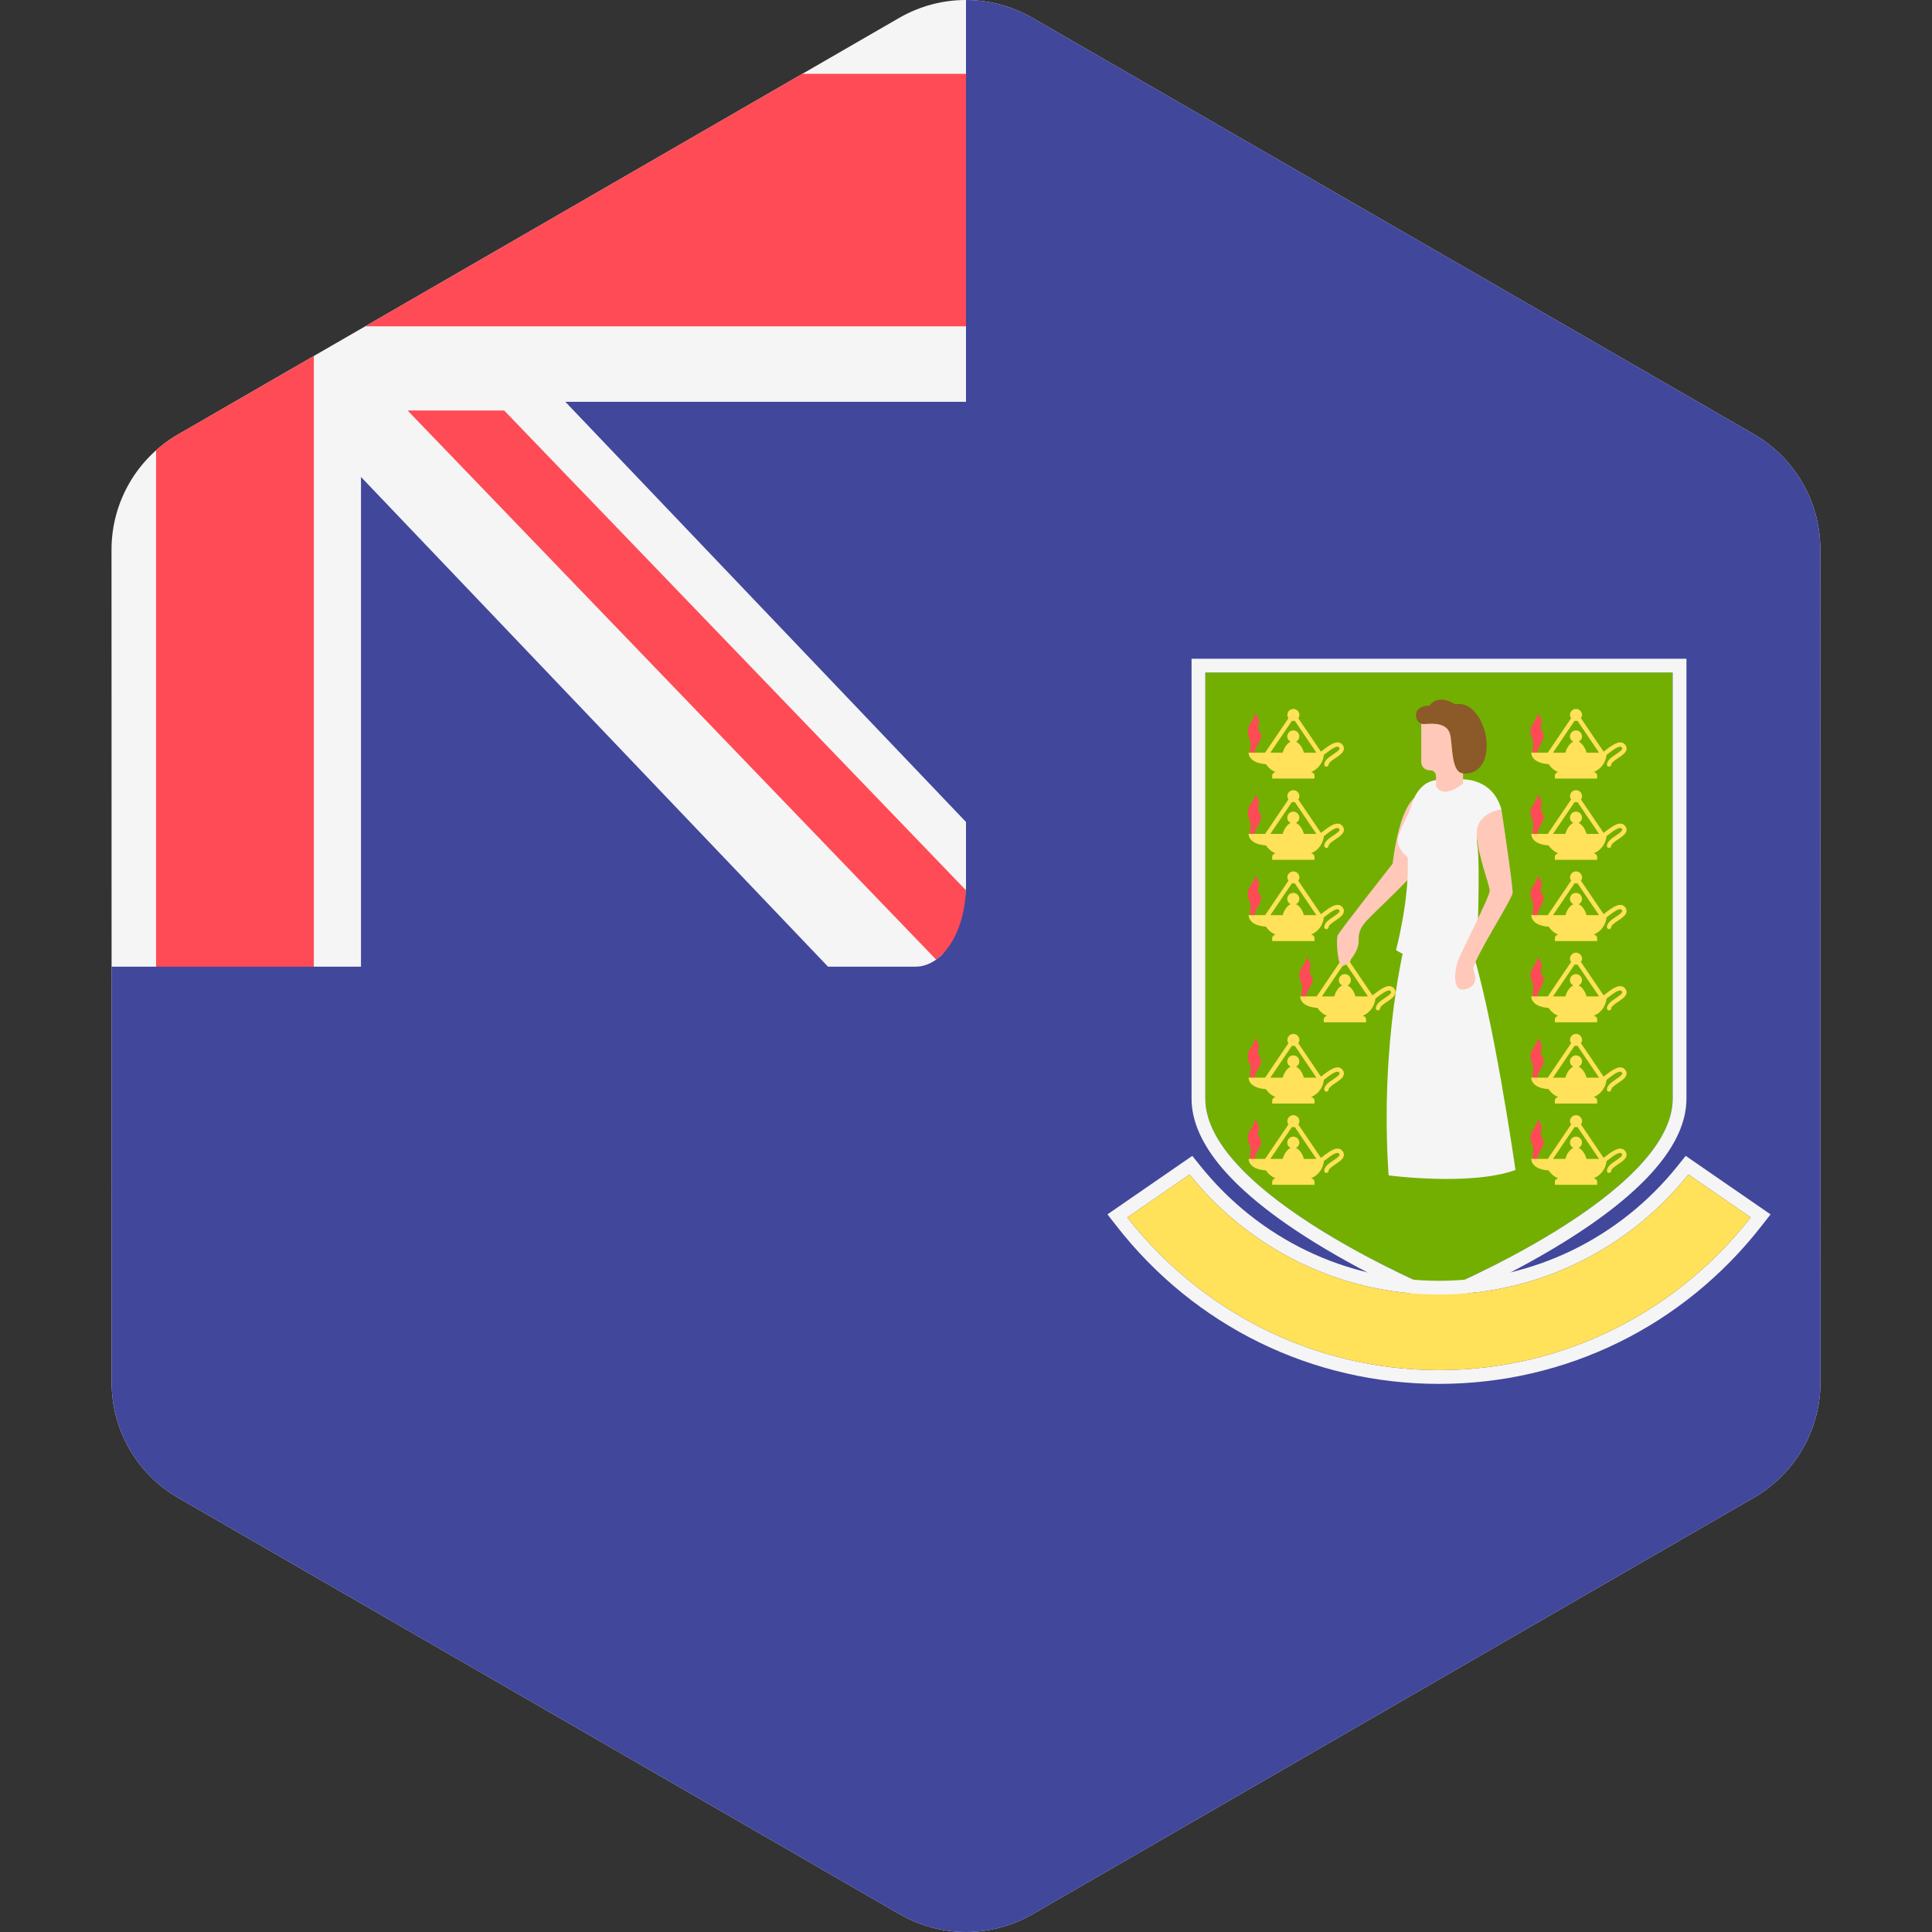 <?xml version="1.0" encoding="iso-8859-1"?>
<!-- Generator: Adobe Illustrator 19.0.0, SVG Export Plug-In . SVG Version: 6.00 Build 0)  -->
<svg version="1.1" id="Layer_1" xmlns="http://www.w3.org/2000/svg" xmlns:xlink="http://www.w3.org/1999/xlink" x="0px" y="0px"
	 viewBox="0 0 512.001 512.001" style="enable-background:new 0 0 512.001 512.001;" xml:space="preserve">
<rect x="0" y="0" width="512.001" height="512.001" fill="#333333" stroke="none"/>
<path style="fill:#F5F5F5;" d="M29.588,366.395l-0.036-220.713c-0.003-12.607,6.722-24.257,17.639-30.562L238.314,4.731
	c10.917-6.306,24.368-6.307,35.287-0.006L464.762,115.05c10.92,6.302,17.646,17.95,17.649,30.557l0.036,220.713
	c0.003,12.607-6.722,24.257-17.639,30.563L273.683,507.269c-10.917,6.306-24.368,6.307-35.286,0.006L47.237,396.951
	C36.317,390.649,29.591,379.001,29.588,366.395z"/>
<g>
	<path style="fill:#FF4B55;" d="M41.36,119.34v136.838l19.693,7.319l22.116-7.319V94.338l-35.98,20.781
		C45.083,116.336,43.137,117.756,41.36,119.34z"/>
	<polygon style="fill:#FF4B55;" points="96.773,86.481 255.999,86.481 259.748,53.556 255.999,19.56 212.639,19.56 	"/>
	<path style="fill:#FF4B55;" d="M108.019,108.788l84.039,87.312l56.023,58.205c0.029-0.021,0.057-0.046,0.086-0.067
		c0.06-0.054,0.12-0.109,0.182-0.156c0.444-0.337,7.647-6.784,7.648-6.828c0.156-3.671-0.084-10.216-0.049-11.177
		c0.003-0.06,0.011-0.116,0.014-0.176L215.18,193.53l-81.565-84.74h-25.597L108.019,108.788L108.019,108.788z"/>
</g>
<path style="fill:#41479B;" d="M482.411,145.607c-0.003-12.607-6.729-24.255-17.649-30.557L273.601,4.726
	C268.155,1.583,262.078,0.009,256,0.002V19.56v66.92v20.003H149.817l106.182,111.348v16.963c0,0.374-0.023,0.737-0.035,1.106l0,0
	c-0.003,0.06-0.011,0.117-0.014,0.176c-0.036,0.961-0.104,1.908-0.216,2.829c-0.018,0.142-0.05,0.276-0.069,0.419
	c-0.505,3.745-1.61,7.128-3.164,9.859c-0.021,0.039-0.042,0.077-0.065,0.115c-0.796,1.38-1.706,2.589-2.704,3.595
	c-0.03,0.03-0.061,0.059-0.091,0.089c-0.411,0.405-0.846,0.764-1.29,1.1c-0.062,0.047-0.122,0.102-0.182,0.156
	c-0.029,0.021-0.057,0.046-0.086,0.067l0,0c-1.662,1.198-3.502,1.874-5.443,1.874h-23.209L95.667,126.396v129.783h-5.872h-6.624
	H41.36h-7.799H29.57l0.019,110.216c0.003,12.607,6.729,24.255,17.649,30.557l191.161,110.325c10.918,6.301,24.37,6.299,35.286-0.006
	L464.81,396.883c10.917-6.305,17.64-17.955,17.639-30.563L482.411,145.607z"/>
<path style="fill:#73AF00;" d="M381.352,178.219H319.42c0,0,0,80.147,0,112.934c0,25.5,61.932,51.002,61.932,51.002
	s61.932-25.502,61.932-51.002c0-32.787,0-112.934,0-112.934L381.352,178.219L381.352,178.219z"/>
<path style="fill:#FF4B55;" d="M345.094,264.39c0,0-0.349-1.198-0.039-2.282c0.309-1.083-0.486-2.077-0.657-3.017
	c-0.464-2.552,1.702-3.209,1.817-5.491c0,0,1.547,1.586,0.967,3.094c-0.58,1.508,0.851,1.741,0.657,3.172s-1.778,2.939-1.625,4.215
	L345.094,264.39z"/>
<path style="fill:#FFE15A;" d="M369.444,261.967c-1.265-1.582-3.484,0.122-5.109,1.361c-0.226,0.174-0.417,0.306-0.619,0.451
	l-5.993-8.849c0.167-0.252,0.29-0.539,0.29-0.865c0-0.882-0.715-1.596-1.596-1.596c-0.882,0-1.596,0.715-1.596,1.596
	c0,0.326,0.121,0.612,0.29,0.865l-6.181,9.127h-4.378c0,0-0.18,2.721,4.599,3.052c0.616,0.932,1.495,1.675,2.547,2.096
	c-0.494,0.08-0.893,0.462-0.893,0.978v0.64c0,0.04,0.039,0.064,0.044,0.104h11.134c0.004-0.04,0.042-0.064,0.042-0.104v-0.64
	c0-0.524-0.406-0.912-0.908-0.986c1.863-0.75,3.173-2.493,3.393-4.565c0.174-0.129,0.336-0.246,0.524-0.39
	c1.175-0.902,2.945-2.276,3.51-1.557c0.141,0.176,0.127,0.272,0.12,0.309c-0.064,0.417-0.957,1.017-1.675,1.5
	c-1.128,0.757-2.296,1.545-2.387,2.658c-0.027,0.317,0.209,0.594,0.525,0.622c0.016,0,0.034,0,0.047,0
	c0.297,0,0.549-0.227,0.574-0.526c0.046-0.565,1.065-1.248,1.883-1.798c1.043-0.704,2.027-1.365,2.168-2.279
	C369.868,262.753,369.747,262.349,369.444,261.967z M359.202,264.058c-0.33-1.258-1.108-2.467-2.081-2.903
	c0.515-0.265,0.877-0.786,0.877-1.405c0-0.881-0.715-1.596-1.596-1.596s-1.596,0.715-1.596,1.596c0,0.619,0.362,1.14,0.877,1.405
	c-0.972,0.436-1.751,1.645-2.081,2.903h-3.284l5.736-8.47c0.12,0.029,0.235,0.074,0.364,0.074c0.129,0,0.244-0.045,0.364-0.074
	l5.736,8.47H359.202z"/>
<path style="fill:#FFC8B9;" d="M377.406,210.4c0,0-5.768-1.708-8.349,18.481c0,0-14.116,17.95-14.572,19.012
	c-0.455,1.062-0.037,8.69,1.48,8.083c1.518-0.607,4.25-4.136,4.099-6.717s1.012-4.02,2.163-5.312
	c2.163-2.428,14.345-13.434,14.8-15.862C377.482,225.655,377.406,210.4,377.406,210.4z"/>
<g>
	<path style="fill:#F5F5F5;" d="M386.361,206.566c0,0,8.918-1.176,11.537,7.932c0,0-7.324,4.023-6.413,9.26
		s-0.114,29.144-0.114,29.144c-14.002,4.554-21.403-1.138-21.403-1.138s3.643-13.548,3.074-24.591c0,0-3.302-2.504-2.504-5.351
		c0.797-2.847,2.845-6.033,3.529-8.424s2.504-6.376,6.944-6.717C385.451,206.339,386.361,206.566,386.361,206.566z"/>
	<path style="fill:#F5F5F5;" d="M372.548,249.107c0,0-6.982,26.411-4.554,62.387c0,0,21.783,2.884,33.622-1.442
		c0,0-6.147-43.033-12.068-59.882L372.548,249.107z"/>
</g>
<path style="fill:#FFC8B9;" d="M376.647,191.009v10.942c0,1.202,0.973,2.176,2.176,2.176h0.195c0.85,0,1.54,0.69,1.54,1.54v2.616
	c0,0,1.467,3.829,7.171-0.652V191.09L376.647,191.009z"/>
<path style="fill:#8C5A28;" d="M375.356,188.769c-0.354,0.885,0.019,3.283,2.201,3.112c2.725-0.214,6.015-0.227,6.754,2.789
	c0.689,2.805,0.227,9.81,3.264,10.265c3.035,0.455,6.478-1.562,6.413-7.589c-0.057-5.312-3.529-11.669-8.386-10.701
	c0,0-4.308-3.017-6.831,0.38C378.772,187.024,376.115,186.872,375.356,188.769z"/>
<path style="fill:#FFC8B9;" d="M397.898,214.498c0,0,3.107,20.471,2.96,22.161c-0.151,1.746-11.004,18.519-10.397,20.341
	c0.607,1.822,1.215,4.25-2.126,5.161c-3.339,0.911-2.998-4.421-2.087-7.153c0.911-2.733,8.538-17.285,8.538-18.955
	s-4.326-12.447-3.264-16.697C392.585,215.105,397.898,214.498,397.898,214.498z"/>
<path style="fill:#FF4B55;" d="M331.432,199.798c0,0-0.349-1.198-0.039-2.282c0.31-1.083-0.486-2.077-0.657-3.017
	c-0.464-2.552,1.702-3.21,1.817-5.491c0,0,1.547,1.586,0.967,3.094s0.851,1.741,0.657,3.172s-1.78,2.939-1.625,4.215
	L331.432,199.798z"/>
<path style="fill:#FFE15A;" d="M355.783,197.375c-1.265-1.582-3.484,0.122-5.109,1.361c-0.226,0.174-0.417,0.306-0.619,0.451
	l-5.993-8.85c0.167-0.252,0.29-0.539,0.29-0.865c0-0.882-0.715-1.596-1.596-1.596c-0.882,0-1.596,0.715-1.596,1.596
	c0,0.326,0.122,0.612,0.29,0.865l-6.182,9.129h-4.378c0,0-0.18,2.721,4.599,3.05c0.616,0.932,1.495,1.675,2.547,2.096
	c-0.494,0.08-0.894,0.461-0.894,0.978v0.64c0,0.04,0.039,0.064,0.044,0.104h11.134c0.005-0.04,0.042-0.064,0.042-0.104v-0.64
	c0-0.524-0.406-0.912-0.908-0.986c1.863-0.75,3.173-2.493,3.393-4.566c0.174-0.129,0.336-0.246,0.524-0.39
	c1.175-0.902,2.945-2.276,3.51-1.557c0.141,0.176,0.126,0.272,0.12,0.309c-0.064,0.417-0.957,1.017-1.675,1.5
	c-1.128,0.757-2.296,1.545-2.387,2.658c-0.027,0.317,0.209,0.594,0.525,0.622c0.016,0,0.034,0,0.049,0
	c0.297,0,0.549-0.227,0.574-0.526c0.046-0.565,1.065-1.248,1.883-1.798c1.043-0.704,2.027-1.365,2.168-2.279
	C356.207,198.161,356.086,197.756,355.783,197.375z M345.541,199.466c-0.33-1.258-1.108-2.467-2.081-2.903
	c0.515-0.265,0.877-0.786,0.877-1.405c0-0.881-0.715-1.596-1.596-1.596s-1.596,0.715-1.596,1.596c0,0.619,0.362,1.14,0.877,1.405
	c-0.972,0.436-1.751,1.645-2.081,2.903h-3.285l5.736-8.47c0.12,0.029,0.235,0.074,0.364,0.074c0.129,0,0.244-0.045,0.364-0.074
	l5.736,8.47H345.541z"/>
<path style="fill:#FF4B55;" d="M331.432,221.328c0,0-0.349-1.198-0.039-2.282c0.31-1.083-0.486-2.077-0.657-3.017
	c-0.464-2.552,1.702-3.21,1.817-5.491c0,0,1.547,1.586,0.967,3.094s0.851,1.741,0.657,3.172s-1.78,2.939-1.625,4.215
	L331.432,221.328z"/>
<path style="fill:#FFE15A;" d="M355.783,218.905c-1.265-1.582-3.484,0.122-5.109,1.361c-0.226,0.174-0.417,0.306-0.619,0.451
	l-5.993-8.85c0.167-0.252,0.29-0.539,0.29-0.865c0-0.881-0.715-1.596-1.596-1.596c-0.882,0-1.596,0.715-1.596,1.596
	c0,0.326,0.122,0.612,0.29,0.865l-6.182,9.127h-4.378c0,0-0.18,2.721,4.599,3.05c0.616,0.932,1.495,1.675,2.547,2.096
	c-0.494,0.08-0.894,0.462-0.894,0.978v0.639c0,0.04,0.039,0.064,0.044,0.104h11.134c0.005-0.039,0.042-0.064,0.042-0.104v-0.639
	c0-0.524-0.406-0.912-0.908-0.986c1.863-0.75,3.173-2.493,3.393-4.565c0.174-0.129,0.336-0.246,0.524-0.39
	c1.175-0.902,2.945-2.276,3.51-1.557c0.141,0.176,0.126,0.272,0.12,0.309c-0.064,0.417-0.957,1.017-1.675,1.5
	c-1.128,0.757-2.296,1.545-2.387,2.658c-0.027,0.317,0.209,0.594,0.525,0.622c0.016,0,0.034,0,0.049,0
	c0.297,0,0.549-0.227,0.574-0.526c0.046-0.565,1.065-1.248,1.883-1.797c1.043-0.704,2.027-1.365,2.168-2.279
	C356.207,219.691,356.086,219.288,355.783,218.905z M345.541,220.996c-0.33-1.258-1.108-2.467-2.081-2.903
	c0.515-0.265,0.877-0.786,0.877-1.405c0-0.881-0.715-1.596-1.596-1.596s-1.596,0.715-1.596,1.596c0,0.619,0.362,1.14,0.877,1.405
	c-0.972,0.436-1.751,1.645-2.081,2.903h-3.285l5.736-8.47c0.12,0.029,0.235,0.074,0.364,0.074c0.129,0,0.244-0.045,0.364-0.074
	l5.736,8.47H345.541z"/>
<path style="fill:#FF4B55;" d="M331.432,242.86c0,0-0.349-1.198-0.039-2.282s-0.486-2.077-0.657-3.017
	c-0.464-2.552,1.702-3.21,1.817-5.492c0,0,1.547,1.586,0.967,3.094s0.851,1.741,0.657,3.172s-1.78,2.939-1.625,4.215L331.432,242.86
	z"/>
<path style="fill:#FFE15A;" d="M355.783,240.437c-1.265-1.582-3.484,0.122-5.109,1.361c-0.226,0.174-0.417,0.306-0.619,0.451
	l-5.993-8.85c0.167-0.252,0.29-0.539,0.29-0.865c0-0.882-0.715-1.596-1.596-1.596c-0.882,0-1.596,0.715-1.596,1.596
	c0,0.326,0.122,0.612,0.29,0.865l-6.182,9.129h-4.378c0,0-0.18,2.72,4.599,3.05c0.616,0.932,1.495,1.675,2.547,2.096
	c-0.494,0.08-0.894,0.462-0.894,0.978v0.64c0,0.04,0.039,0.064,0.044,0.104h11.134c0.005-0.039,0.042-0.064,0.042-0.104v-0.64
	c0-0.524-0.406-0.912-0.908-0.986c1.863-0.75,3.173-2.493,3.393-4.566c0.174-0.129,0.336-0.246,0.524-0.39
	c1.175-0.902,2.945-2.276,3.51-1.557c0.141,0.176,0.126,0.272,0.12,0.309c-0.064,0.417-0.957,1.017-1.675,1.5
	c-1.128,0.757-2.296,1.545-2.387,2.658c-0.027,0.317,0.209,0.594,0.525,0.622c0.016,0,0.034,0,0.049,0
	c0.297,0,0.549-0.227,0.574-0.526c0.046-0.565,1.065-1.248,1.883-1.798c1.043-0.704,2.027-1.365,2.168-2.279
	C356.207,241.223,356.086,240.818,355.783,240.437z M345.541,242.527c-0.33-1.258-1.108-2.467-2.081-2.903
	c0.515-0.265,0.877-0.786,0.877-1.405c0-0.881-0.715-1.596-1.596-1.596s-1.596,0.715-1.596,1.596c0,0.619,0.362,1.14,0.877,1.405
	c-0.972,0.436-1.751,1.645-2.081,2.903h-3.285l5.736-8.47c0.12,0.029,0.235,0.074,0.364,0.074c0.129,0,0.244-0.045,0.364-0.074
	l5.736,8.47H345.541z"/>
<path style="fill:#FF4B55;" d="M331.432,285.922c0,0-0.349-1.198-0.039-2.282c0.31-1.083-0.486-2.077-0.657-3.017
	c-0.464-2.552,1.702-3.21,1.817-5.491c0,0,1.547,1.586,0.967,3.094s0.851,1.741,0.657,3.172s-1.78,2.939-1.625,4.215
	L331.432,285.922z"/>
<path style="fill:#FFE15A;" d="M355.783,283.499c-1.265-1.582-3.484,0.122-5.109,1.361c-0.226,0.174-0.417,0.306-0.619,0.451
	l-5.993-8.85c0.167-0.252,0.29-0.539,0.29-0.865c0-0.882-0.715-1.596-1.596-1.596c-0.882,0-1.596,0.715-1.596,1.596
	c0,0.326,0.122,0.612,0.29,0.865l-6.182,9.129h-4.378c0,0-0.18,2.72,4.599,3.05c0.616,0.932,1.495,1.675,2.547,2.096
	c-0.494,0.08-0.894,0.462-0.894,0.978v0.639c0,0.04,0.039,0.064,0.044,0.104h11.134c0.005-0.039,0.042-0.064,0.042-0.104v-0.639
	c0-0.524-0.406-0.912-0.908-0.986c1.863-0.75,3.173-2.493,3.393-4.566c0.174-0.129,0.336-0.246,0.524-0.39
	c1.175-0.902,2.945-2.276,3.51-1.557c0.141,0.176,0.126,0.272,0.12,0.309c-0.064,0.417-0.957,1.017-1.675,1.5
	c-1.128,0.757-2.296,1.545-2.387,2.658c-0.027,0.317,0.209,0.594,0.525,0.622c0.016,0,0.034,0,0.049,0
	c0.297,0,0.549-0.227,0.574-0.526c0.046-0.565,1.065-1.248,1.883-1.797c1.043-0.704,2.027-1.365,2.168-2.279
	C356.207,284.285,356.086,283.88,355.783,283.499z M345.541,285.589c-0.33-1.258-1.108-2.467-2.081-2.903
	c0.515-0.265,0.877-0.786,0.877-1.405c0-0.881-0.715-1.596-1.596-1.596s-1.596,0.715-1.596,1.596c0,0.619,0.362,1.14,0.877,1.405
	c-0.972,0.436-1.751,1.645-2.081,2.903h-3.285l5.736-8.47c0.12,0.029,0.235,0.074,0.364,0.074c0.129,0,0.244-0.045,0.364-0.074
	l5.736,8.47H345.541z"/>
<path style="fill:#FF4B55;" d="M331.432,307.452c0,0-0.349-1.198-0.039-2.282c0.31-1.083-0.486-2.077-0.657-3.017
	c-0.464-2.552,1.702-3.21,1.817-5.492c0,0,1.547,1.586,0.967,3.094s0.851,1.741,0.657,3.172s-1.78,2.939-1.625,4.215
	L331.432,307.452z"/>
<path style="fill:#FFE15A;" d="M355.783,305.029c-1.265-1.582-3.484,0.122-5.109,1.361c-0.226,0.174-0.417,0.306-0.619,0.451
	l-5.993-8.85c0.167-0.252,0.29-0.539,0.29-0.865c0-0.881-0.715-1.596-1.596-1.596c-0.882,0-1.596,0.715-1.596,1.596
	c0,0.326,0.122,0.612,0.29,0.865l-6.182,9.129h-4.378c0,0-0.18,2.72,4.599,3.05c0.616,0.932,1.495,1.675,2.547,2.096
	c-0.494,0.08-0.894,0.462-0.894,0.978v0.64c0,0.04,0.039,0.064,0.044,0.104h11.134c0.005-0.039,0.042-0.063,0.042-0.104v-0.64
	c0-0.524-0.406-0.912-0.908-0.986c1.863-0.75,3.173-2.493,3.393-4.566c0.174-0.129,0.336-0.246,0.524-0.39
	c1.175-0.902,2.945-2.276,3.51-1.557c0.141,0.176,0.126,0.272,0.12,0.309c-0.064,0.417-0.957,1.017-1.675,1.5
	c-1.128,0.757-2.296,1.545-2.387,2.658c-0.027,0.317,0.209,0.594,0.525,0.622c0.016,0,0.034,0,0.049,0
	c0.297,0,0.549-0.227,0.574-0.526c0.046-0.565,1.065-1.248,1.883-1.798c1.043-0.704,2.027-1.365,2.168-2.279
	C356.207,305.815,356.086,305.411,355.783,305.029z M345.541,307.12c-0.33-1.258-1.108-2.467-2.081-2.903
	c0.515-0.265,0.877-0.786,0.877-1.405c0-0.881-0.715-1.596-1.596-1.596s-1.596,0.715-1.596,1.596c0,0.619,0.362,1.14,0.877,1.405
	c-0.972,0.436-1.751,1.645-2.081,2.903h-3.285l5.736-8.47c0.12,0.029,0.235,0.074,0.364,0.074c0.129,0,0.244-0.045,0.364-0.074
	l5.736,8.47H345.541z"/>
<path style="fill:#FF4B55;" d="M406.342,199.798c0,0-0.347-1.198-0.039-2.282c0.309-1.083-0.486-2.077-0.657-3.017
	c-0.464-2.552,1.702-3.21,1.817-5.491c0,0,1.547,1.586,0.967,3.094s0.851,1.741,0.657,3.172s-1.78,2.939-1.625,4.215
	L406.342,199.798z"/>
<path style="fill:#FFE15A;" d="M430.692,197.375c-1.265-1.582-3.484,0.122-5.109,1.361c-0.226,0.174-0.417,0.306-0.619,0.451
	l-5.993-8.85c0.167-0.252,0.29-0.539,0.29-0.865c0-0.882-0.715-1.596-1.596-1.596s-1.596,0.715-1.596,1.596
	c0,0.326,0.121,0.612,0.29,0.865l-6.181,9.129H405.8c0,0-0.18,2.721,4.599,3.05c0.616,0.932,1.495,1.675,2.547,2.096
	c-0.494,0.08-0.894,0.461-0.894,0.978v0.64c0,0.04,0.039,0.064,0.044,0.104h11.134c0.005-0.04,0.042-0.064,0.042-0.104v-0.64
	c0-0.524-0.406-0.912-0.908-0.986c1.863-0.75,3.173-2.493,3.394-4.566c0.174-0.129,0.336-0.246,0.524-0.39
	c1.175-0.902,2.945-2.276,3.51-1.557c0.141,0.176,0.126,0.272,0.12,0.309c-0.064,0.417-0.957,1.017-1.675,1.5
	c-1.128,0.757-2.296,1.545-2.387,2.658c-0.027,0.317,0.209,0.594,0.525,0.622c0.016,0,0.034,0,0.047,0
	c0.297,0,0.549-0.227,0.574-0.526c0.046-0.565,1.065-1.248,1.883-1.798c1.043-0.704,2.027-1.365,2.168-2.279
	C431.116,198.161,430.995,197.756,430.692,197.375z M420.45,199.466c-0.33-1.258-1.108-2.467-2.081-2.903
	c0.515-0.265,0.877-0.786,0.877-1.405c0-0.881-0.715-1.596-1.596-1.596s-1.596,0.715-1.596,1.596c0,0.619,0.362,1.14,0.877,1.405
	c-0.972,0.436-1.751,1.645-2.081,2.903h-3.284l5.736-8.47c0.12,0.029,0.235,0.074,0.364,0.074c0.129,0,0.244-0.045,0.364-0.074
	l5.736,8.47H420.45z"/>
<path style="fill:#FF4B55;" d="M406.342,221.328c0,0-0.347-1.198-0.039-2.282c0.31-1.083-0.486-2.077-0.657-3.017
	c-0.464-2.552,1.702-3.21,1.817-5.491c0,0,1.547,1.586,0.967,3.094s0.851,1.741,0.657,3.172s-1.78,2.939-1.625,4.215
	L406.342,221.328z"/>
<path style="fill:#FFE15A;" d="M430.692,218.905c-1.265-1.582-3.484,0.122-5.109,1.361c-0.226,0.174-0.417,0.306-0.619,0.451
	l-5.993-8.85c0.167-0.252,0.29-0.539,0.29-0.865c0-0.881-0.715-1.596-1.596-1.596s-1.596,0.715-1.596,1.596
	c0,0.326,0.121,0.612,0.29,0.865l-6.181,9.127H405.8c0,0-0.18,2.721,4.599,3.05c0.616,0.932,1.495,1.675,2.547,2.096
	c-0.494,0.08-0.894,0.462-0.894,0.978v0.639c0,0.04,0.039,0.064,0.044,0.104h11.134c0.005-0.039,0.042-0.064,0.042-0.104v-0.639
	c0-0.524-0.406-0.912-0.908-0.986c1.863-0.75,3.173-2.493,3.394-4.565c0.174-0.129,0.336-0.246,0.524-0.39
	c1.175-0.902,2.945-2.276,3.51-1.557c0.141,0.176,0.126,0.272,0.12,0.309c-0.064,0.417-0.957,1.017-1.675,1.5
	c-1.128,0.757-2.296,1.545-2.387,2.658c-0.027,0.317,0.209,0.594,0.525,0.622c0.016,0,0.034,0,0.047,0
	c0.297,0,0.549-0.227,0.574-0.526c0.046-0.565,1.065-1.248,1.883-1.797c1.043-0.704,2.027-1.365,2.168-2.279
	C431.116,219.691,430.995,219.288,430.692,218.905z M420.45,220.996c-0.33-1.258-1.108-2.467-2.081-2.903
	c0.515-0.265,0.877-0.786,0.877-1.405c0-0.881-0.715-1.596-1.596-1.596s-1.596,0.715-1.596,1.596c0,0.619,0.362,1.14,0.877,1.405
	c-0.972,0.436-1.751,1.645-2.081,2.903h-3.284l5.736-8.47c0.12,0.029,0.235,0.074,0.364,0.074c0.129,0,0.244-0.045,0.364-0.074
	l5.736,8.47H420.45z"/>
<path style="fill:#FF4B55;" d="M406.342,242.86c0,0-0.347-1.198-0.039-2.282s-0.486-2.077-0.657-3.017
	c-0.464-2.552,1.702-3.21,1.817-5.492c0,0,1.547,1.586,0.967,3.094s0.851,1.741,0.657,3.172s-1.78,2.939-1.625,4.215L406.342,242.86
	z"/>
<path style="fill:#FFE15A;" d="M430.692,240.437c-1.265-1.582-3.484,0.122-5.109,1.361c-0.226,0.174-0.417,0.306-0.619,0.451
	l-5.993-8.85c0.167-0.252,0.29-0.539,0.29-0.865c0-0.882-0.715-1.596-1.596-1.596s-1.596,0.715-1.596,1.596
	c0,0.326,0.121,0.612,0.29,0.865l-6.181,9.129H405.8c0,0-0.18,2.72,4.599,3.05c0.616,0.932,1.495,1.675,2.547,2.096
	c-0.494,0.08-0.894,0.462-0.894,0.978v0.64c0,0.04,0.039,0.064,0.044,0.104h11.134c0.005-0.039,0.042-0.064,0.042-0.104v-0.64
	c0-0.524-0.406-0.912-0.908-0.986c1.863-0.75,3.173-2.493,3.394-4.566c0.174-0.129,0.336-0.246,0.524-0.39
	c1.175-0.902,2.945-2.276,3.51-1.557c0.141,0.176,0.126,0.272,0.12,0.309c-0.064,0.417-0.957,1.017-1.675,1.5
	c-1.128,0.757-2.296,1.545-2.387,2.658c-0.027,0.317,0.209,0.594,0.525,0.622c0.016,0,0.034,0,0.047,0
	c0.297,0,0.549-0.227,0.574-0.526c0.046-0.565,1.065-1.248,1.883-1.798c1.043-0.704,2.027-1.365,2.168-2.279
	C431.116,241.223,430.995,240.818,430.692,240.437z M420.45,242.527c-0.33-1.258-1.108-2.467-2.081-2.903
	c0.515-0.265,0.877-0.786,0.877-1.405c0-0.881-0.715-1.596-1.596-1.596s-1.596,0.715-1.596,1.596c0,0.619,0.362,1.14,0.877,1.405
	c-0.972,0.436-1.751,1.645-2.081,2.903h-3.284l5.736-8.47c0.12,0.029,0.235,0.074,0.364,0.074c0.129,0,0.244-0.045,0.364-0.074
	l5.736,8.47H420.45z"/>
<path style="fill:#FF4B55;" d="M406.342,264.39c0,0-0.347-1.198-0.039-2.282c0.309-1.083-0.486-2.077-0.657-3.017
	c-0.464-2.552,1.702-3.209,1.817-5.491c0,0,1.547,1.586,0.967,3.094c-0.58,1.508,0.851,1.741,0.657,3.172s-1.78,2.939-1.625,4.215
	L406.342,264.39z"/>
<path style="fill:#FFE15A;" d="M430.692,261.967c-1.265-1.582-3.484,0.122-5.109,1.361c-0.226,0.174-0.417,0.306-0.619,0.451
	l-5.993-8.849c0.167-0.252,0.29-0.539,0.29-0.865c0-0.882-0.715-1.596-1.596-1.596s-1.596,0.715-1.596,1.596
	c0,0.326,0.121,0.612,0.29,0.865l-6.181,9.127H405.8c0,0-0.18,2.721,4.599,3.052c0.616,0.932,1.495,1.675,2.547,2.096
	c-0.494,0.08-0.894,0.462-0.894,0.978v0.64c0,0.04,0.039,0.064,0.044,0.104h11.134c0.005-0.04,0.042-0.064,0.042-0.104v-0.64
	c0-0.524-0.406-0.912-0.908-0.986c1.863-0.75,3.173-2.493,3.394-4.565c0.174-0.129,0.336-0.246,0.524-0.39
	c1.175-0.902,2.945-2.276,3.51-1.557c0.141,0.176,0.126,0.272,0.12,0.309c-0.064,0.417-0.957,1.017-1.675,1.5
	c-1.128,0.757-2.296,1.545-2.387,2.658c-0.027,0.317,0.209,0.594,0.525,0.622c0.016,0,0.034,0,0.047,0
	c0.297,0,0.549-0.227,0.574-0.526c0.046-0.565,1.065-1.248,1.883-1.798c1.043-0.704,2.027-1.365,2.168-2.279
	C431.116,262.753,430.995,262.349,430.692,261.967z M420.45,264.058c-0.33-1.258-1.108-2.467-2.081-2.903
	c0.515-0.265,0.877-0.786,0.877-1.405c0-0.881-0.715-1.596-1.596-1.596s-1.596,0.715-1.596,1.596c0,0.619,0.362,1.14,0.877,1.405
	c-0.972,0.436-1.751,1.645-2.081,2.903h-3.284l5.736-8.47c0.12,0.029,0.235,0.074,0.364,0.074c0.129,0,0.244-0.045,0.364-0.074
	l5.736,8.47H420.45z"/>
<path style="fill:#FF4B55;" d="M406.342,285.922c0,0-0.347-1.198-0.039-2.282c0.309-1.083-0.486-2.077-0.657-3.017
	c-0.464-2.552,1.702-3.21,1.817-5.491c0,0,1.547,1.586,0.967,3.094s0.851,1.741,0.657,3.172s-1.78,2.939-1.625,4.215
	L406.342,285.922z"/>
<path style="fill:#FFE15A;" d="M430.692,283.499c-1.265-1.582-3.484,0.122-5.109,1.361c-0.226,0.174-0.417,0.306-0.619,0.451
	l-5.993-8.85c0.167-0.252,0.29-0.539,0.29-0.865c0-0.882-0.715-1.596-1.596-1.596s-1.596,0.715-1.596,1.596
	c0,0.326,0.121,0.612,0.29,0.865l-6.181,9.129H405.8c0,0-0.18,2.72,4.599,3.05c0.616,0.932,1.495,1.675,2.547,2.096
	c-0.494,0.08-0.894,0.462-0.894,0.978v0.639c0,0.04,0.039,0.064,0.044,0.104h11.134c0.005-0.039,0.042-0.064,0.042-0.104v-0.639
	c0-0.524-0.406-0.912-0.908-0.986c1.863-0.75,3.173-2.493,3.394-4.566c0.174-0.129,0.336-0.246,0.524-0.39
	c1.175-0.902,2.945-2.276,3.51-1.557c0.141,0.176,0.126,0.272,0.12,0.309c-0.064,0.417-0.957,1.017-1.675,1.5
	c-1.128,0.757-2.296,1.545-2.387,2.658c-0.027,0.317,0.209,0.594,0.525,0.622c0.016,0,0.034,0,0.047,0
	c0.297,0,0.549-0.227,0.574-0.526c0.046-0.565,1.065-1.248,1.883-1.797c1.043-0.704,2.027-1.365,2.168-2.279
	C431.116,284.285,430.995,283.88,430.692,283.499z M420.45,285.589c-0.33-1.258-1.108-2.467-2.081-2.903
	c0.515-0.265,0.877-0.786,0.877-1.405c0-0.881-0.715-1.596-1.596-1.596s-1.596,0.715-1.596,1.596c0,0.619,0.362,1.14,0.877,1.405
	c-0.972,0.436-1.751,1.645-2.081,2.903h-3.284l5.736-8.47c0.12,0.029,0.235,0.074,0.364,0.074c0.129,0,0.244-0.045,0.364-0.074
	l5.736,8.47H420.45z"/>
<path style="fill:#FF4B55;" d="M406.342,307.452c0,0-0.347-1.198-0.039-2.282c0.31-1.083-0.486-2.077-0.657-3.017
	c-0.464-2.552,1.702-3.21,1.817-5.492c0,0,1.547,1.586,0.967,3.094s0.851,1.741,0.657,3.172s-1.78,2.939-1.625,4.215
	L406.342,307.452z"/>
<path style="fill:#FFE15A;" d="M430.692,305.029c-1.265-1.582-3.484,0.122-5.109,1.361c-0.226,0.174-0.417,0.306-0.619,0.451
	l-5.993-8.85c0.167-0.252,0.29-0.539,0.29-0.865c0-0.881-0.715-1.596-1.596-1.596s-1.596,0.715-1.596,1.596
	c0,0.326,0.121,0.612,0.29,0.865l-6.181,9.129H405.8c0,0-0.18,2.72,4.599,3.05c0.616,0.932,1.495,1.675,2.547,2.096
	c-0.494,0.08-0.894,0.462-0.894,0.978v0.64c0,0.04,0.039,0.064,0.044,0.104h11.134c0.005-0.039,0.042-0.063,0.042-0.104v-0.64
	c0-0.524-0.406-0.912-0.908-0.986c1.863-0.75,3.173-2.493,3.394-4.566c0.174-0.129,0.336-0.246,0.524-0.39
	c1.175-0.902,2.945-2.276,3.51-1.557c0.141,0.176,0.126,0.272,0.12,0.309c-0.064,0.417-0.957,1.017-1.675,1.5
	c-1.128,0.757-2.296,1.545-2.387,2.658c-0.027,0.317,0.209,0.594,0.525,0.622c0.016,0,0.034,0,0.047,0
	c0.297,0,0.549-0.227,0.574-0.526c0.046-0.565,1.065-1.248,1.883-1.798c1.043-0.704,2.027-1.365,2.168-2.279
	C431.116,305.815,430.995,305.411,430.692,305.029z M420.45,307.12c-0.33-1.258-1.108-2.467-2.081-2.903
	c0.515-0.265,0.877-0.786,0.877-1.405c0-0.881-0.715-1.596-1.596-1.596s-1.596,0.715-1.596,1.596c0,0.619,0.362,1.14,0.877,1.405
	c-0.972,0.436-1.751,1.645-2.081,2.903h-3.284l5.736-8.47c0.12,0.029,0.235,0.074,0.364,0.074c0.129,0,0.244-0.045,0.364-0.074
	l5.736,8.47H420.45z"/>
<g>
	<path style="fill:#F5F5F5;" d="M443.284,178.219c0,0,0,80.147,0,112.934c0,25.5-61.932,51.002-61.932,51.002
		s-61.932-25.502-61.932-51.002c0-32.787,0-112.934,0-112.934h61.932L443.284,178.219 M446.927,174.576h-3.643h-61.932H319.42
		h-3.643v3.643v112.934c0,11.924,10.999,24.764,32.695,38.163c15.557,9.609,30.849,15.943,31.493,16.207l1.387,0.571l1.387-0.571
		c0.644-0.265,15.937-6.599,31.493-16.207c21.694-13.4,32.695-26.239,32.695-38.163V178.219V174.576L446.927,174.576z"/>
	<path style="fill:#F5F5F5;" d="M447.453,311.239l16.515,11.389c-19.182,24.604-49.07,40.474-82.615,40.474
		c-33.544,0-63.434-15.869-82.616-40.474l16.515-11.389c15.536,19.382,39.385,31.827,66.1,31.827
		C408.067,343.066,431.917,330.621,447.453,311.239 M446.73,306.315l-2.121,2.646c-15.517,19.36-38.573,30.463-63.258,30.463
		c-24.684,0-47.741-11.103-63.258-30.463l-2.121-2.646l-2.79,1.924l-16.515,11.389l-3.179,2.193l2.374,3.047
		c20.748,26.614,51.907,41.877,85.489,41.877c33.581,0,64.74-15.263,85.488-41.877l2.374-3.047l-3.179-2.193l-16.515-11.389
		L446.73,306.315L446.73,306.315z"/>
</g>
<path style="fill:#FFE15A;" d="M381.352,363.102c33.544,0,63.433-15.869,82.615-40.474l-16.515-11.389
	c-15.534,19.382-39.385,31.827-66.1,31.827s-50.565-12.445-66.101-31.827l-16.515,11.389
	C317.919,347.232,347.808,363.102,381.352,363.102z"/>
<g>
</g>
<g>
</g>
<g>
</g>
<g>
</g>
<g>
</g>
<g>
</g>
<g>
</g>
<g>
</g>
<g>
</g>
<g>
</g>
<g>
</g>
<g>
</g>
<g>
</g>
<g>
</g>
<g>
</g>
</svg>
